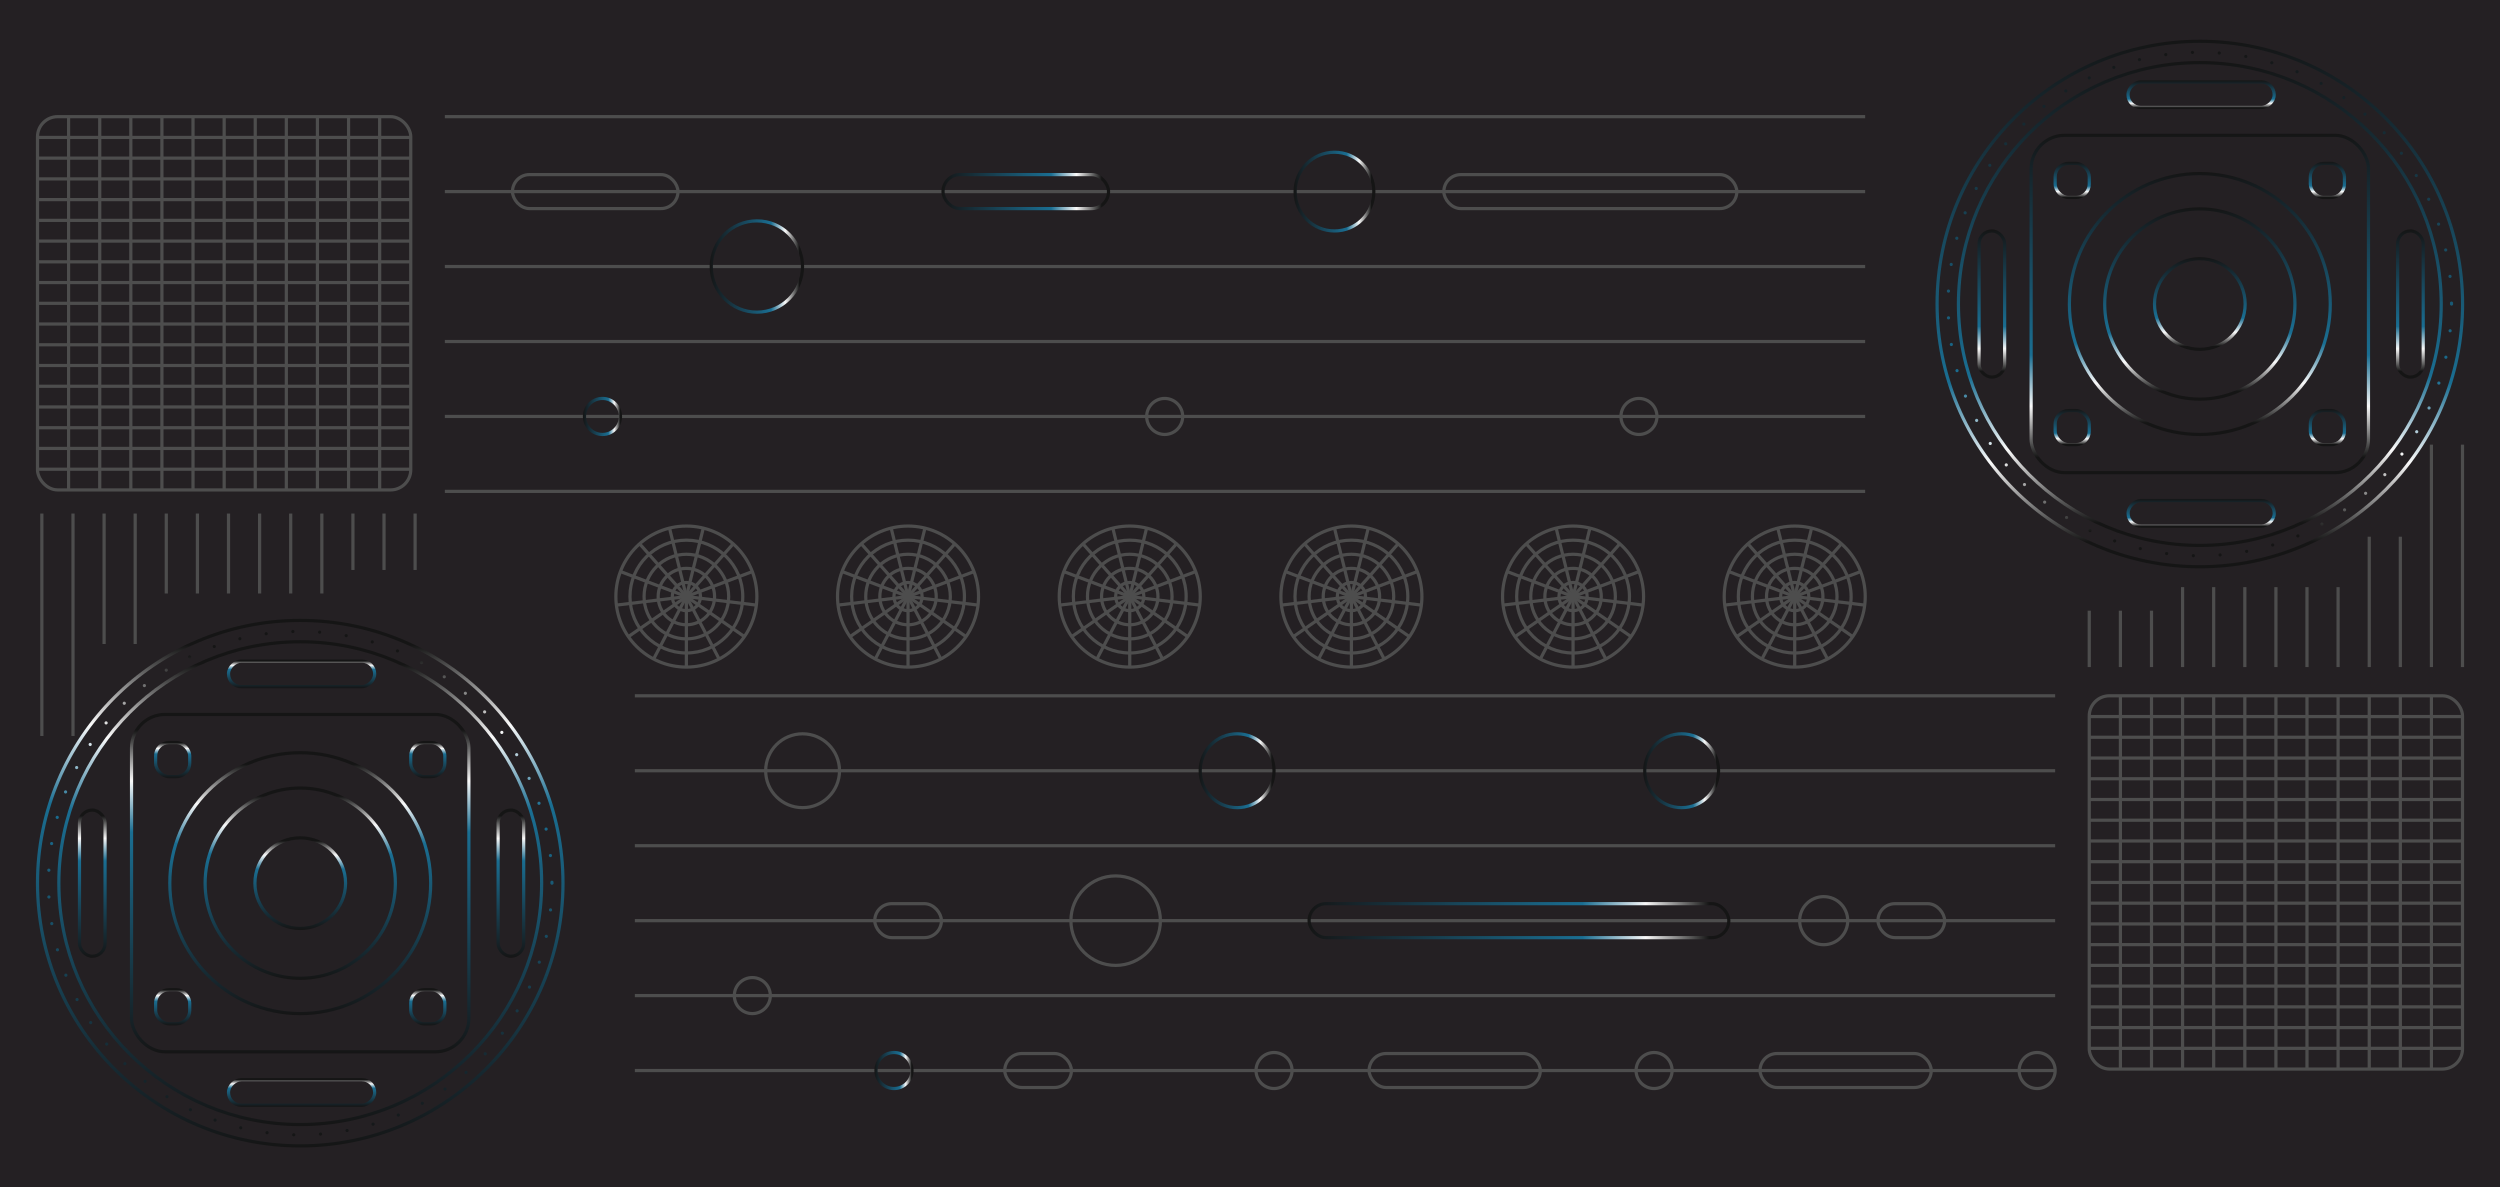 <?xml version="1.0" encoding="UTF-8"?>
<svg id="Layer_2" data-name="Layer 2" xmlns="http://www.w3.org/2000/svg" xmlns:xlink="http://www.w3.org/1999/xlink" viewBox="0 0 390.02 185.21">
  <defs>
    <style>
      .cls-1 {
        stroke: url(#New_Gradient_Swatch_copy_4-4);
      }

      .cls-1, .cls-2, .cls-3, .cls-4, .cls-5, .cls-6, .cls-7, .cls-8, .cls-9, .cls-10, .cls-11, .cls-12, .cls-13, .cls-14, .cls-15, .cls-16, .cls-17, .cls-18, .cls-19, .cls-20, .cls-21, .cls-22, .cls-23, .cls-24, .cls-25, .cls-26, .cls-27, .cls-28, .cls-29, .cls-30, .cls-31, .cls-32, .cls-33, .cls-34, .cls-35, .cls-36, .cls-37, .cls-38, .cls-39 {
        fill: none;
        stroke-width: .5px;
      }

      .cls-1, .cls-2, .cls-3, .cls-4, .cls-5, .cls-6, .cls-7, .cls-8, .cls-10, .cls-11, .cls-12, .cls-13, .cls-14, .cls-15, .cls-16, .cls-17, .cls-18, .cls-19, .cls-20, .cls-21, .cls-22, .cls-23, .cls-24, .cls-25, .cls-26, .cls-27, .cls-28, .cls-29, .cls-30, .cls-31, .cls-32, .cls-33, .cls-34, .cls-35, .cls-36, .cls-37, .cls-38 {
        stroke-miterlimit: 10;
      }

      .cls-2 {
        stroke: url(#New_Gradient_Swatch_copy_4-3);
      }

      .cls-3 {
        stroke: url(#New_Gradient_Swatch_copy_4-9);
      }

      .cls-4 {
        stroke: url(#New_Gradient_Swatch_copy_4-5);
      }

      .cls-5 {
        stroke: url(#New_Gradient_Swatch_copy_4-7);
      }

      .cls-6 {
        stroke: url(#New_Gradient_Swatch_copy_4-8);
      }

      .cls-7 {
        stroke: url(#New_Gradient_Swatch_copy_4-6);
      }

      .cls-40 {
        fill: #242023;
        stroke-width: 0px;
      }

      .cls-8 {
        stroke: url(#New_Gradient_Swatch_copy_4);
      }

      .cls-9 {
        stroke: url(#New_Gradient_Swatch_copy_4-2);
      }

      .cls-9, .cls-39 {
        stroke-dasharray: 0 0 0 4.18;
        stroke-linecap: round;
        stroke-linejoin: round;
      }

      .cls-10 {
        stroke: url(#New_Gradient_Swatch_copy_4-18);
      }

      .cls-11 {
        stroke: url(#New_Gradient_Swatch_copy_4-19);
      }

      .cls-12 {
        stroke: url(#New_Gradient_Swatch_copy_4-16);
      }

      .cls-13 {
        stroke: url(#New_Gradient_Swatch_copy_4-15);
      }

      .cls-14 {
        stroke: url(#New_Gradient_Swatch_copy_4-12);
      }

      .cls-15 {
        stroke: url(#New_Gradient_Swatch_copy_4-14);
      }

      .cls-16 {
        stroke: url(#New_Gradient_Swatch_copy_4-13);
      }

      .cls-17 {
        stroke: url(#New_Gradient_Swatch_copy_4-11);
      }

      .cls-18 {
        stroke: url(#New_Gradient_Swatch_copy_4-10);
      }

      .cls-19 {
        stroke: url(#New_Gradient_Swatch_copy_4-21);
      }

      .cls-20 {
        stroke: url(#New_Gradient_Swatch_copy_4-35);
      }

      .cls-21 {
        stroke: url(#New_Gradient_Swatch_copy_4-36);
      }

      .cls-22 {
        stroke: url(#New_Gradient_Swatch_copy_4-34);
      }

      .cls-23 {
        stroke: url(#New_Gradient_Swatch_copy_4-30);
      }

      .cls-24 {
        stroke: url(#New_Gradient_Swatch_copy_4-20);
      }

      .cls-25 {
        stroke: url(#New_Gradient_Swatch_copy_4-26);
      }

      .cls-26 {
        stroke: url(#New_Gradient_Swatch_copy_4-29);
      }

      .cls-27 {
        stroke: url(#New_Gradient_Swatch_copy_4-27);
      }

      .cls-28 {
        stroke: url(#New_Gradient_Swatch_copy_4-28);
      }

      .cls-29 {
        stroke: url(#New_Gradient_Swatch_copy_4-33);
      }

      .cls-30 {
        stroke: url(#New_Gradient_Swatch_copy_4-23);
      }

      .cls-31 {
        stroke: url(#New_Gradient_Swatch_copy_4-31);
      }

      .cls-32 {
        stroke: url(#New_Gradient_Swatch_copy_4-32);
      }

      .cls-33 {
        stroke: url(#New_Gradient_Swatch_copy_4-24);
      }

      .cls-34 {
        stroke: url(#New_Gradient_Swatch_copy_4-37);
      }

      .cls-35 {
        stroke: url(#New_Gradient_Swatch_copy_4-38);
      }

      .cls-36 {
        stroke: url(#New_Gradient_Swatch_copy_4-25);
      }

      .cls-37 {
        stroke: url(#New_Gradient_Swatch_copy_4-22);
      }

      .cls-38 {
        stroke: #4d4d4d;
      }

      .cls-39 {
        stroke: url(#New_Gradient_Swatch_copy_4-17);
      }
    </style>
    <linearGradient id="New_Gradient_Swatch_copy_4" data-name="New Gradient Swatch copy 4" x1="343.19" y1="6.19" x2="343.19" y2="88.67" gradientUnits="userSpaceOnUse">
      <stop offset="0" stop-color="#151515"/>
      <stop offset=".65" stop-color="#1a6e92"/>
      <stop offset=".8" stop-color="#f9f9f9"/>
      <stop offset=".95" stop-color="#151515"/>
    </linearGradient>
    <linearGradient id="New_Gradient_Swatch_copy_4-2" data-name="New Gradient Swatch copy 4" x1="343.19" y1="7.91" x2="343.19" y2="86.95" xlink:href="#New_Gradient_Swatch_copy_4"/>
    <linearGradient id="New_Gradient_Swatch_copy_4-3" data-name="New Gradient Swatch copy 4" x1="343.19" y1="26.83" x2="343.19" y2="68.03" xlink:href="#New_Gradient_Swatch_copy_4"/>
    <linearGradient id="New_Gradient_Swatch_copy_4-4" data-name="New Gradient Swatch copy 4" x1="343.19" y1="32.34" x2="343.19" y2="62.52" xlink:href="#New_Gradient_Swatch_copy_4"/>
    <linearGradient id="New_Gradient_Swatch_copy_4-5" data-name="New Gradient Swatch copy 4" x1="343.19" y1="40.11" x2="343.19" y2="54.75" xlink:href="#New_Gradient_Swatch_copy_4"/>
    <linearGradient id="New_Gradient_Swatch_copy_4-6" data-name="New Gradient Swatch copy 4" y1="20.86" y2="74" xlink:href="#New_Gradient_Swatch_copy_4"/>
    <linearGradient id="New_Gradient_Swatch_copy_4-7" data-name="New Gradient Swatch copy 4" x1="376.05" y1="35.78" x2="376.05" y2="59.08" xlink:href="#New_Gradient_Swatch_copy_4"/>
    <linearGradient id="New_Gradient_Swatch_copy_4-8" data-name="New Gradient Swatch copy 4" x1="310.74" y1="35.78" x2="310.74" y2="59.08" xlink:href="#New_Gradient_Swatch_copy_4"/>
    <linearGradient id="New_Gradient_Swatch_copy_4-9" data-name="New Gradient Swatch copy 4" x1="343.39" y1="77.84" x2="343.39" y2="82.32" gradientTransform="translate(263.31 423.48) rotate(-90)" xlink:href="#New_Gradient_Swatch_copy_4"/>
    <linearGradient id="New_Gradient_Swatch_copy_4-10" data-name="New Gradient Swatch copy 4" x1="343.39" y1="12.53" x2="343.39" y2="17.02" gradientTransform="translate(328.62 358.17) rotate(-90)" xlink:href="#New_Gradient_Swatch_copy_4"/>
    <linearGradient id="New_Gradient_Swatch_copy_4-11" data-name="New Gradient Swatch copy 4" x1="363.09" y1="63.8" x2="363.09" y2="69.62" xlink:href="#New_Gradient_Swatch_copy_4"/>
    <linearGradient id="New_Gradient_Swatch_copy_4-12" data-name="New Gradient Swatch copy 4" x1="363.09" y1="25.24" x2="363.09" y2="31.06" xlink:href="#New_Gradient_Swatch_copy_4"/>
    <linearGradient id="New_Gradient_Swatch_copy_4-13" data-name="New Gradient Swatch copy 4" x1="323.28" y1="63.8" x2="323.28" y2="69.62" xlink:href="#New_Gradient_Swatch_copy_4"/>
    <linearGradient id="New_Gradient_Swatch_copy_4-14" data-name="New Gradient Swatch copy 4" x1="323.28" y1="25.24" x2="323.28" y2="31.06" xlink:href="#New_Gradient_Swatch_copy_4"/>
    <linearGradient id="New_Gradient_Swatch_copy_4-15" data-name="New Gradient Swatch copy 4" x1="343.19" y1="9.52" x2="343.19" y2="85.34" xlink:href="#New_Gradient_Swatch_copy_4"/>
    <linearGradient id="New_Gradient_Swatch_copy_4-16" data-name="New Gradient Swatch copy 4" x1="46.84" y1="179.02" x2="46.84" y2="96.54" xlink:href="#New_Gradient_Swatch_copy_4"/>
    <linearGradient id="New_Gradient_Swatch_copy_4-17" data-name="New Gradient Swatch copy 4" x1="46.84" y1="177.3" x2="46.84" y2="98.26" xlink:href="#New_Gradient_Swatch_copy_4"/>
    <linearGradient id="New_Gradient_Swatch_copy_4-18" data-name="New Gradient Swatch copy 4" x1="46.84" y1="158.38" x2="46.84" y2="117.18" xlink:href="#New_Gradient_Swatch_copy_4"/>
    <linearGradient id="New_Gradient_Swatch_copy_4-19" data-name="New Gradient Swatch copy 4" x1="46.84" y1="152.87" x2="46.84" y2="122.69" xlink:href="#New_Gradient_Swatch_copy_4"/>
    <linearGradient id="New_Gradient_Swatch_copy_4-20" data-name="New Gradient Swatch copy 4" x1="46.84" y1="145.1" x2="46.84" y2="130.47" xlink:href="#New_Gradient_Swatch_copy_4"/>
    <linearGradient id="New_Gradient_Swatch_copy_4-21" data-name="New Gradient Swatch copy 4" x1="46.84" y1="164.35" x2="46.84" y2="111.21" xlink:href="#New_Gradient_Swatch_copy_4"/>
    <linearGradient id="New_Gradient_Swatch_copy_4-22" data-name="New Gradient Swatch copy 4" x1="79.7" y1="149.43" x2="79.7" y2="126.13" xlink:href="#New_Gradient_Swatch_copy_4"/>
    <linearGradient id="New_Gradient_Swatch_copy_4-23" data-name="New Gradient Swatch copy 4" x1="14.4" y1="149.43" x2="14.4" y2="126.13" xlink:href="#New_Gradient_Swatch_copy_4"/>
    <linearGradient id="New_Gradient_Swatch_copy_4-24" data-name="New Gradient Swatch copy 4" x1="47.05" y1="172.68" x2="47.05" y2="168.19" gradientTransform="translate(-123.38 217.48) rotate(-90)" xlink:href="#New_Gradient_Swatch_copy_4"/>
    <linearGradient id="New_Gradient_Swatch_copy_4-25" data-name="New Gradient Swatch copy 4" x1="47.05" y1="107.37" x2="47.05" y2="102.89" gradientTransform="translate(-58.08 152.18) rotate(-90)" xlink:href="#New_Gradient_Swatch_copy_4"/>
    <linearGradient id="New_Gradient_Swatch_copy_4-26" data-name="New Gradient Swatch copy 4" x1="66.74" y1="159.98" x2="66.74" y2="154.15" xlink:href="#New_Gradient_Swatch_copy_4"/>
    <linearGradient id="New_Gradient_Swatch_copy_4-27" data-name="New Gradient Swatch copy 4" x1="66.74" y1="121.41" x2="66.74" y2="115.59" xlink:href="#New_Gradient_Swatch_copy_4"/>
    <linearGradient id="New_Gradient_Swatch_copy_4-28" data-name="New Gradient Swatch copy 4" x1="26.94" y1="159.98" x2="26.94" y2="154.15" xlink:href="#New_Gradient_Swatch_copy_4"/>
    <linearGradient id="New_Gradient_Swatch_copy_4-29" data-name="New Gradient Swatch copy 4" x1="26.94" y1="121.41" x2="26.94" y2="115.59" xlink:href="#New_Gradient_Swatch_copy_4"/>
    <linearGradient id="New_Gradient_Swatch_copy_4-30" data-name="New Gradient Swatch copy 4" x1="46.84" y1="175.69" x2="46.84" y2="99.87" xlink:href="#New_Gradient_Swatch_copy_4"/>
    <linearGradient id="New_Gradient_Swatch_copy_4-31" data-name="New Gradient Swatch copy 4" x1="110.71" y1="41.58" x2="125.46" y2="41.58" xlink:href="#New_Gradient_Swatch_copy_4"/>
    <linearGradient id="New_Gradient_Swatch_copy_4-32" data-name="New Gradient Swatch copy 4" x1="90.93" y1="64.97" x2="97.05" y2="64.97" xlink:href="#New_Gradient_Swatch_copy_4"/>
    <linearGradient id="New_Gradient_Swatch_copy_4-33" data-name="New Gradient Swatch copy 4" x1="136.4" y1="167.01" x2="142.53" y2="167.01" xlink:href="#New_Gradient_Swatch_copy_4"/>
    <linearGradient id="New_Gradient_Swatch_copy_4-34" data-name="New Gradient Swatch copy 4" x1="201.81" y1="29.89" x2="214.58" y2="29.89" xlink:href="#New_Gradient_Swatch_copy_4"/>
    <linearGradient id="New_Gradient_Swatch_copy_4-35" data-name="New Gradient Swatch copy 4" x1="186.99" y1="120.24" x2="199.01" y2="120.24" xlink:href="#New_Gradient_Swatch_copy_4"/>
    <linearGradient id="New_Gradient_Swatch_copy_4-36" data-name="New Gradient Swatch copy 4" x1="256.34" y1="120.24" x2="268.36" y2="120.24" xlink:href="#New_Gradient_Swatch_copy_4"/>
    <linearGradient id="New_Gradient_Swatch_copy_4-37" data-name="New Gradient Swatch copy 4" x1="146.87" y1="29.89" x2="173.19" y2="29.89" xlink:href="#New_Gradient_Swatch_copy_4"/>
    <linearGradient id="New_Gradient_Swatch_copy_4-38" data-name="New Gradient Swatch copy 4" x1="203.98" y1="143.63" x2="269.95" y2="143.63" xlink:href="#New_Gradient_Swatch_copy_4"/>
  </defs>
  <g id="Layer_1-2" data-name="Layer 1">
    <g>
      <rect class="cls-40" x="0" width="390.02" height="185.21"/>
      <g>
        <line class="cls-38" x1="290.98" y1="18.2" x2="69.4" y2="18.2"/>
        <line class="cls-38" x1="290.98" y1="29.89" x2="69.4" y2="29.89"/>
        <line class="cls-38" x1="290.98" y1="41.58" x2="69.4" y2="41.58"/>
        <line class="cls-38" x1="290.98" y1="53.28" x2="69.4" y2="53.28"/>
        <line class="cls-38" x1="290.98" y1="64.97" x2="69.4" y2="64.97"/>
        <line class="cls-38" x1="290.98" y1="76.66" x2="69.4" y2="76.66"/>
      </g>
      <g>
        <line class="cls-38" x1="99.04" y1="167.01" x2="320.62" y2="167.01"/>
        <line class="cls-38" x1="99.04" y1="155.32" x2="320.62" y2="155.32"/>
        <line class="cls-38" x1="99.04" y1="143.63" x2="320.62" y2="143.63"/>
        <line class="cls-38" x1="99.04" y1="131.94" x2="320.62" y2="131.94"/>
        <line class="cls-38" x1="99.04" y1="120.24" x2="320.62" y2="120.24"/>
        <line class="cls-38" x1="99.04" y1="108.55" x2="320.62" y2="108.55"/>
      </g>
      <g>
        <circle class="cls-8" cx="343.19" cy="47.43" r="40.99"/>
        <circle class="cls-9" cx="343.19" cy="47.43" r="39.27"/>
        <circle class="cls-2" cx="343.19" cy="47.43" r="20.35"/>
        <circle class="cls-1" cx="343.19" cy="47.43" r="14.84"/>
        <circle class="cls-4" cx="343.19" cy="47.43" r="7.07"/>
        <rect class="cls-7" x="316.87" y="21.11" width="52.63" height="52.63" rx="5.23" ry="5.23"/>
        <g>
          <rect class="cls-5" x="374.05" y="36.03" width="3.99" height="22.8" rx="1.99" ry="1.99"/>
          <rect class="cls-6" x="308.75" y="36.03" width="3.99" height="22.8" rx="1.99" ry="1.99"/>
        </g>
        <g>
          <rect class="cls-3" x="341.4" y="68.68" width="3.99" height="22.8" rx="1.99" ry="1.99" transform="translate(423.48 -263.31) rotate(90)"/>
          <rect class="cls-18" x="341.4" y="3.38" width="3.99" height="22.8" rx="1.99" ry="1.99" transform="translate(358.17 -328.62) rotate(90)"/>
        </g>
        <g>
          <g>
            <rect class="cls-17" x="360.43" y="64.05" width="5.32" height="5.32" rx="2.09" ry="2.09"/>
            <rect class="cls-14" x="360.43" y="25.49" width="5.32" height="5.32" rx="2.09" ry="2.09"/>
          </g>
          <g>
            <rect class="cls-16" x="320.62" y="64.05" width="5.32" height="5.32" rx="2.09" ry="2.09"/>
            <rect class="cls-15" x="320.62" y="25.49" width="5.32" height="5.32" rx="2.09" ry="2.09"/>
          </g>
        </g>
        <circle class="cls-13" cx="343.19" cy="47.43" r="37.66"/>
      </g>
      <g>
        <circle class="cls-12" cx="46.84" cy="137.78" r="40.99"/>
        <circle class="cls-39" cx="46.84" cy="137.78" r="39.27"/>
        <circle class="cls-10" cx="46.84" cy="137.78" r="20.35"/>
        <circle class="cls-11" cx="46.84" cy="137.78" r="14.84"/>
        <circle class="cls-24" cx="46.84" cy="137.78" r="7.07"/>
        <rect class="cls-19" x="20.52" y="111.46" width="52.63" height="52.63" rx="5.23" ry="5.23"/>
        <g>
          <rect class="cls-37" x="77.71" y="126.38" width="3.99" height="22.8" rx="1.99" ry="1.99"/>
          <rect class="cls-30" x="12.4" y="126.38" width="3.99" height="22.8" rx="1.99" ry="1.99"/>
        </g>
        <g>
          <rect class="cls-33" x="45.06" y="159.03" width="3.99" height="22.8" rx="1.99" ry="1.99" transform="translate(217.48 123.38) rotate(90)"/>
          <rect class="cls-36" x="45.06" y="93.73" width="3.99" height="22.8" rx="1.99" ry="1.99" transform="translate(152.18 58.08) rotate(90)"/>
        </g>
        <g>
          <g>
            <rect class="cls-25" x="64.08" y="154.4" width="5.32" height="5.32" rx="2.09" ry="2.09"/>
            <rect class="cls-27" x="64.08" y="115.84" width="5.32" height="5.32" rx="2.09" ry="2.09"/>
          </g>
          <g>
            <rect class="cls-28" x="24.28" y="154.4" width="5.32" height="5.32" rx="2.09" ry="2.09"/>
            <rect class="cls-26" x="24.28" y="115.84" width="5.32" height="5.32" rx="2.09" ry="2.09"/>
          </g>
        </g>
        <circle class="cls-23" cx="46.84" cy="137.78" r="37.66"/>
      </g>
      <g>
        <g>
          <g>
            <circle class="cls-38" cx="107.08" cy="93.07" r="11"/>
            <circle class="cls-38" cx="107.08" cy="93.07" r="8.8"/>
            <circle class="cls-38" cx="107.08" cy="93.07" r="6.6"/>
            <circle class="cls-38" cx="107.08" cy="93.07" r="4.4"/>
            <circle class="cls-38" cx="107.08" cy="93.07" r="2.2"/>
          </g>
          <g>
            <line class="cls-38" x1="107.08" y1="93.07" x2="107.08" y2="104.07"/>
            <line class="cls-38" x1="107.08" y1="93.07" x2="112.19" y2="102.81"/>
            <line class="cls-38" x1="107.08" y1="93.07" x2="116.13" y2="99.32"/>
            <line class="cls-38" x1="107.08" y1="93.07" x2="118" y2="94.4"/>
            <line class="cls-38" x1="107.08" y1="93.07" x2="117.37" y2="89.17"/>
            <line class="cls-38" x1="107.08" y1="93.07" x2="114.38" y2="84.84"/>
            <line class="cls-38" x1="107.08" y1="93.07" x2="109.72" y2="82.39"/>
            <line class="cls-38" x1="107.08" y1="93.07" x2="104.45" y2="82.39"/>
            <line class="cls-38" x1="107.08" y1="93.07" x2="99.79" y2="84.84"/>
            <line class="cls-38" x1="107.08" y1="93.07" x2="96.8" y2="89.17"/>
            <line class="cls-38" x1="107.08" y1="93.07" x2="96.17" y2="94.4"/>
            <line class="cls-38" x1="107.08" y1="93.07" x2="98.03" y2="99.32"/>
            <line class="cls-38" x1="107.08" y1="93.07" x2="101.97" y2="102.81"/>
          </g>
        </g>
        <g>
          <g>
            <circle class="cls-38" cx="141.66" cy="93.07" r="11"/>
            <circle class="cls-38" cx="141.66" cy="93.07" r="8.8"/>
            <circle class="cls-38" cx="141.66" cy="93.07" r="6.6"/>
            <circle class="cls-38" cx="141.66" cy="93.07" r="4.4"/>
            <circle class="cls-38" cx="141.66" cy="93.07" r="2.2"/>
          </g>
          <g>
            <line class="cls-38" x1="141.66" y1="93.07" x2="141.66" y2="104.07"/>
            <line class="cls-38" x1="141.66" y1="93.07" x2="146.78" y2="102.81"/>
            <line class="cls-38" x1="141.66" y1="93.07" x2="150.72" y2="99.32"/>
            <line class="cls-38" x1="141.66" y1="93.07" x2="152.58" y2="94.4"/>
            <line class="cls-38" x1="141.66" y1="93.07" x2="151.95" y2="89.17"/>
            <line class="cls-38" x1="141.66" y1="93.07" x2="148.96" y2="84.84"/>
            <line class="cls-38" x1="141.66" y1="93.07" x2="144.3" y2="82.39"/>
            <line class="cls-38" x1="141.66" y1="93.07" x2="139.03" y2="82.39"/>
            <line class="cls-38" x1="141.66" y1="93.07" x2="134.37" y2="84.84"/>
            <line class="cls-38" x1="141.66" y1="93.07" x2="131.38" y2="89.17"/>
            <line class="cls-38" x1="141.66" y1="93.07" x2="130.75" y2="94.4"/>
            <line class="cls-38" x1="141.66" y1="93.07" x2="132.61" y2="99.32"/>
            <line class="cls-38" x1="141.66" y1="93.07" x2="136.55" y2="102.81"/>
          </g>
        </g>
        <g>
          <g>
            <circle class="cls-38" cx="176.25" cy="93.07" r="11"/>
            <circle class="cls-38" cx="176.25" cy="93.07" r="8.8"/>
            <circle class="cls-38" cx="176.25" cy="93.07" r="6.6"/>
            <circle class="cls-38" cx="176.25" cy="93.07" r="4.4"/>
            <circle class="cls-38" cx="176.25" cy="93.07" r="2.2"/>
          </g>
          <g>
            <line class="cls-38" x1="176.25" y1="93.07" x2="176.25" y2="104.07"/>
            <line class="cls-38" x1="176.25" y1="93.07" x2="181.36" y2="102.81"/>
            <line class="cls-38" x1="176.25" y1="93.07" x2="185.3" y2="99.32"/>
            <line class="cls-38" x1="176.25" y1="93.07" x2="187.16" y2="94.4"/>
            <line class="cls-38" x1="176.25" y1="93.07" x2="186.53" y2="89.17"/>
            <line class="cls-38" x1="176.25" y1="93.07" x2="183.54" y2="84.84"/>
            <line class="cls-38" x1="176.25" y1="93.07" x2="178.88" y2="82.39"/>
            <line class="cls-38" x1="176.25" y1="93.07" x2="173.61" y2="82.39"/>
            <line class="cls-38" x1="176.25" y1="93.07" x2="168.95" y2="84.84"/>
            <line class="cls-38" x1="176.25" y1="93.07" x2="165.96" y2="89.17"/>
            <line class="cls-38" x1="176.25" y1="93.07" x2="165.33" y2="94.4"/>
            <line class="cls-38" x1="176.25" y1="93.07" x2="167.19" y2="99.32"/>
            <line class="cls-38" x1="176.25" y1="93.07" x2="171.13" y2="102.81"/>
          </g>
        </g>
        <g>
          <g>
            <circle class="cls-38" cx="210.83" cy="93.07" r="11"/>
            <circle class="cls-38" cx="210.83" cy="93.07" r="8.8"/>
            <circle class="cls-38" cx="210.83" cy="93.07" r="6.6"/>
            <circle class="cls-38" cx="210.83" cy="93.07" r="4.4"/>
            <circle class="cls-38" cx="210.83" cy="93.07" r="2.2"/>
          </g>
          <g>
            <line class="cls-38" x1="210.83" y1="93.07" x2="210.83" y2="104.07"/>
            <line class="cls-38" x1="210.83" y1="93.07" x2="215.94" y2="102.81"/>
            <line class="cls-38" x1="210.83" y1="93.07" x2="219.88" y2="99.32"/>
            <line class="cls-38" x1="210.83" y1="93.07" x2="221.74" y2="94.4"/>
            <line class="cls-38" x1="210.83" y1="93.07" x2="221.11" y2="89.17"/>
            <line class="cls-38" x1="210.83" y1="93.07" x2="218.12" y2="84.84"/>
            <line class="cls-38" x1="210.83" y1="93.07" x2="213.46" y2="82.39"/>
            <line class="cls-38" x1="210.83" y1="93.07" x2="208.19" y2="82.39"/>
            <line class="cls-38" x1="210.83" y1="93.07" x2="203.53" y2="84.84"/>
            <line class="cls-38" x1="210.83" y1="93.07" x2="200.54" y2="89.17"/>
            <line class="cls-38" x1="210.83" y1="93.07" x2="199.91" y2="94.4"/>
            <line class="cls-38" x1="210.83" y1="93.07" x2="201.77" y2="99.32"/>
            <line class="cls-38" x1="210.83" y1="93.07" x2="205.71" y2="102.81"/>
          </g>
        </g>
        <g>
          <g>
            <circle class="cls-38" cx="245.41" cy="93.07" r="11"/>
            <circle class="cls-38" cx="245.41" cy="93.07" r="8.8"/>
            <circle class="cls-38" cx="245.41" cy="93.07" r="6.6"/>
            <circle class="cls-38" cx="245.41" cy="93.07" r="4.4"/>
            <circle class="cls-38" cx="245.41" cy="93.07" r="2.2"/>
          </g>
          <g>
            <line class="cls-38" x1="245.41" y1="93.07" x2="245.41" y2="104.07"/>
            <line class="cls-38" x1="245.41" y1="93.07" x2="250.52" y2="102.81"/>
            <line class="cls-38" x1="245.41" y1="93.07" x2="254.46" y2="99.32"/>
            <line class="cls-38" x1="245.41" y1="93.07" x2="256.32" y2="94.4"/>
            <line class="cls-38" x1="245.41" y1="93.07" x2="255.69" y2="89.17"/>
            <line class="cls-38" x1="245.41" y1="93.07" x2="252.7" y2="84.84"/>
            <line class="cls-38" x1="245.41" y1="93.07" x2="248.04" y2="82.39"/>
            <line class="cls-38" x1="245.41" y1="93.07" x2="242.77" y2="82.39"/>
            <line class="cls-38" x1="245.41" y1="93.07" x2="238.11" y2="84.84"/>
            <line class="cls-38" x1="245.41" y1="93.07" x2="235.12" y2="89.17"/>
            <line class="cls-38" x1="245.41" y1="93.07" x2="234.49" y2="94.4"/>
            <line class="cls-38" x1="245.41" y1="93.07" x2="236.36" y2="99.32"/>
            <line class="cls-38" x1="245.41" y1="93.07" x2="240.3" y2="102.81"/>
          </g>
        </g>
        <g>
          <g>
            <circle class="cls-38" cx="279.99" cy="93.07" r="11"/>
            <circle class="cls-38" cx="279.99" cy="93.07" r="8.8"/>
            <circle class="cls-38" cx="279.99" cy="93.07" r="6.6"/>
            <circle class="cls-38" cx="279.99" cy="93.07" r="4.4"/>
            <circle class="cls-38" cx="279.99" cy="93.07" r="2.2"/>
          </g>
          <g>
            <line class="cls-38" x1="279.99" y1="93.07" x2="279.99" y2="104.07"/>
            <line class="cls-38" x1="279.99" y1="93.07" x2="285.1" y2="102.81"/>
            <line class="cls-38" x1="279.99" y1="93.07" x2="289.04" y2="99.32"/>
            <line class="cls-38" x1="279.99" y1="93.07" x2="290.9" y2="94.4"/>
            <line class="cls-38" x1="279.99" y1="93.07" x2="290.27" y2="89.17"/>
            <line class="cls-38" x1="279.99" y1="93.07" x2="287.28" y2="84.84"/>
            <line class="cls-38" x1="279.99" y1="93.07" x2="282.62" y2="82.39"/>
            <line class="cls-38" x1="279.99" y1="93.07" x2="277.35" y2="82.39"/>
            <line class="cls-38" x1="279.99" y1="93.07" x2="272.69" y2="84.84"/>
            <line class="cls-38" x1="279.99" y1="93.07" x2="269.7" y2="89.17"/>
            <line class="cls-38" x1="279.99" y1="93.07" x2="269.07" y2="94.4"/>
            <line class="cls-38" x1="279.99" y1="93.07" x2="270.94" y2="99.32"/>
            <line class="cls-38" x1="279.99" y1="93.07" x2="274.88" y2="102.81"/>
          </g>
        </g>
      </g>
      <g>
        <rect class="cls-38" x="325.94" y="108.55" width="58.23" height="58.23" rx="3.14" ry="3.14"/>
        <line class="cls-38" x1="384.17" y1="163.55" x2="325.94" y2="163.55"/>
        <line class="cls-38" x1="384.17" y1="160.31" x2="325.94" y2="160.31"/>
        <line class="cls-38" x1="384.17" y1="157.08" x2="325.94" y2="157.08"/>
        <line class="cls-38" x1="384.17" y1="153.84" x2="325.94" y2="153.84"/>
        <line class="cls-38" x1="384.17" y1="150.61" x2="325.94" y2="150.61"/>
        <line class="cls-38" x1="384.17" y1="147.37" x2="325.94" y2="147.37"/>
        <line class="cls-38" x1="384.17" y1="144.14" x2="325.94" y2="144.14"/>
        <line class="cls-38" x1="384.17" y1="140.9" x2="325.94" y2="140.9"/>
        <line class="cls-38" x1="384.17" y1="137.67" x2="325.94" y2="137.67"/>
        <line class="cls-38" x1="384.17" y1="134.43" x2="325.94" y2="134.43"/>
        <line class="cls-38" x1="384.17" y1="131.2" x2="325.94" y2="131.2"/>
        <line class="cls-38" x1="384.17" y1="127.96" x2="325.94" y2="127.96"/>
        <line class="cls-38" x1="384.17" y1="124.73" x2="325.94" y2="124.73"/>
        <line class="cls-38" x1="384.17" y1="121.49" x2="325.94" y2="121.49"/>
        <line class="cls-38" x1="384.17" y1="118.26" x2="325.94" y2="118.26"/>
        <line class="cls-38" x1="384.17" y1="115.02" x2="325.94" y2="115.02"/>
        <line class="cls-38" x1="384.17" y1="111.79" x2="325.94" y2="111.79"/>
        <line class="cls-38" x1="330.8" y1="108.55" x2="330.8" y2="166.78"/>
        <line class="cls-38" x1="335.65" y1="108.55" x2="335.65" y2="166.78"/>
        <line class="cls-38" x1="340.5" y1="108.55" x2="340.5" y2="166.78"/>
        <line class="cls-38" x1="345.35" y1="108.55" x2="345.35" y2="166.78"/>
        <line class="cls-38" x1="350.21" y1="108.55" x2="350.21" y2="166.78"/>
        <line class="cls-38" x1="355.06" y1="108.55" x2="355.06" y2="166.78"/>
        <line class="cls-38" x1="359.91" y1="108.55" x2="359.91" y2="166.78"/>
        <line class="cls-38" x1="364.76" y1="108.55" x2="364.76" y2="166.78"/>
        <line class="cls-38" x1="369.62" y1="108.55" x2="369.62" y2="166.78"/>
        <line class="cls-38" x1="374.47" y1="108.55" x2="374.47" y2="166.78"/>
        <line class="cls-38" x1="379.32" y1="108.55" x2="379.32" y2="166.78"/>
      </g>
      <g>
        <rect class="cls-38" x="5.85" y="18.2" width="58.23" height="58.23" rx="3.14" ry="3.14"/>
        <line class="cls-38" x1="64.08" y1="73.2" x2="5.85" y2="73.2"/>
        <line class="cls-38" x1="64.08" y1="69.96" x2="5.85" y2="69.96"/>
        <line class="cls-38" x1="64.08" y1="66.73" x2="5.85" y2="66.73"/>
        <line class="cls-38" x1="64.08" y1="63.49" x2="5.85" y2="63.49"/>
        <line class="cls-38" x1="64.08" y1="60.26" x2="5.85" y2="60.26"/>
        <line class="cls-38" x1="64.08" y1="57.02" x2="5.85" y2="57.02"/>
        <line class="cls-38" x1="64.08" y1="53.79" x2="5.85" y2="53.79"/>
        <line class="cls-38" x1="64.08" y1="50.55" x2="5.85" y2="50.55"/>
        <line class="cls-38" x1="64.08" y1="47.32" x2="5.85" y2="47.32"/>
        <line class="cls-38" x1="64.08" y1="44.08" x2="5.85" y2="44.08"/>
        <line class="cls-38" x1="64.08" y1="40.85" x2="5.85" y2="40.85"/>
        <line class="cls-38" x1="64.08" y1="37.61" x2="5.85" y2="37.61"/>
        <line class="cls-38" x1="64.08" y1="34.38" x2="5.85" y2="34.38"/>
        <line class="cls-38" x1="64.08" y1="31.14" x2="5.85" y2="31.14"/>
        <line class="cls-38" x1="64.08" y1="27.91" x2="5.85" y2="27.91"/>
        <line class="cls-38" x1="64.08" y1="24.67" x2="5.85" y2="24.67"/>
        <line class="cls-38" x1="64.08" y1="21.44" x2="5.85" y2="21.44"/>
        <line class="cls-38" x1="10.7" y1="18.2" x2="10.7" y2="76.43"/>
        <line class="cls-38" x1="15.56" y1="18.2" x2="15.56" y2="76.43"/>
        <line class="cls-38" x1="20.41" y1="18.2" x2="20.41" y2="76.43"/>
        <line class="cls-38" x1="25.26" y1="18.2" x2="25.26" y2="76.43"/>
        <line class="cls-38" x1="30.11" y1="18.2" x2="30.11" y2="76.43"/>
        <line class="cls-38" x1="34.97" y1="18.2" x2="34.97" y2="76.43"/>
        <line class="cls-38" x1="39.82" y1="18.2" x2="39.82" y2="76.43"/>
        <line class="cls-38" x1="44.67" y1="18.2" x2="44.67" y2="76.43"/>
        <line class="cls-38" x1="49.52" y1="18.2" x2="49.52" y2="76.43"/>
        <line class="cls-38" x1="54.38" y1="18.2" x2="54.38" y2="76.43"/>
        <line class="cls-38" x1="59.23" y1="18.2" x2="59.23" y2="76.43"/>
      </g>
      <g>
        <line class="cls-38" x1="384.17" y1="104.07" x2="384.17" y2="69.37"/>
        <line class="cls-38" x1="379.32" y1="104.07" x2="379.32" y2="69.37"/>
        <line class="cls-38" x1="374.47" y1="104.07" x2="374.47" y2="83.73"/>
        <line class="cls-38" x1="369.62" y1="104.07" x2="369.62" y2="83.73"/>
        <line class="cls-38" x1="364.76" y1="104.07" x2="364.76" y2="91.6"/>
        <line class="cls-38" x1="359.91" y1="104.07" x2="359.91" y2="91.6"/>
        <line class="cls-38" x1="355.06" y1="104.07" x2="355.06" y2="91.6"/>
        <line class="cls-38" x1="350.21" y1="104.07" x2="350.21" y2="91.6"/>
        <line class="cls-38" x1="345.35" y1="104.07" x2="345.35" y2="91.6"/>
        <line class="cls-38" x1="340.5" y1="104.07" x2="340.5" y2="91.6"/>
        <line class="cls-38" x1="335.65" y1="104.07" x2="335.65" y2="95.27"/>
        <line class="cls-38" x1="330.8" y1="104.07" x2="330.8" y2="95.27"/>
        <line class="cls-38" x1="325.94" y1="104.07" x2="325.94" y2="95.27"/>
      </g>
      <g>
        <line class="cls-38" x1="6.53" y1="80.12" x2="6.53" y2="114.82"/>
        <line class="cls-38" x1="11.39" y1="80.12" x2="11.39" y2="114.82"/>
        <line class="cls-38" x1="16.24" y1="80.12" x2="16.24" y2="100.47"/>
        <line class="cls-38" x1="21.09" y1="80.12" x2="21.09" y2="100.47"/>
        <line class="cls-38" x1="25.94" y1="80.12" x2="25.94" y2="92.59"/>
        <line class="cls-38" x1="30.8" y1="80.12" x2="30.8" y2="92.59"/>
        <line class="cls-38" x1="35.65" y1="80.12" x2="35.65" y2="92.59"/>
        <line class="cls-38" x1="40.5" y1="80.12" x2="40.5" y2="92.59"/>
        <line class="cls-38" x1="45.35" y1="80.12" x2="45.35" y2="92.59"/>
        <line class="cls-38" x1="50.21" y1="80.12" x2="50.21" y2="92.59"/>
        <line class="cls-38" x1="55.06" y1="80.12" x2="55.06" y2="88.92"/>
        <line class="cls-38" x1="59.91" y1="80.12" x2="59.91" y2="88.92"/>
        <line class="cls-38" x1="64.76" y1="80.12" x2="64.76" y2="88.92"/>
      </g>
      <circle class="cls-31" cx="118.08" cy="41.58" r="7.12"/>
      <circle class="cls-38" cx="255.69" cy="64.97" r="2.81"/>
      <circle class="cls-38" cx="181.7" cy="64.97" r="2.81"/>
      <circle class="cls-32" cx="93.99" cy="64.97" r="2.81"/>
      <circle class="cls-38" cx="174.05" cy="143.63" r="6.98"/>
      <circle class="cls-38" cx="284.51" cy="143.63" r="3.75"/>
      <circle class="cls-38" cx="117.37" cy="155.32" r="2.81"/>
      <circle class="cls-29" cx="139.47" cy="167.01" r="2.81"/>
      <circle class="cls-38" cx="198.76" cy="167.01" r="2.81"/>
      <circle class="cls-38" cx="258.05" cy="167.01" r="2.81"/>
      <circle class="cls-38" cx="317.81" cy="167.01" r="2.81"/>
      <circle class="cls-22" cx="208.19" cy="29.89" r="6.14"/>
      <circle class="cls-38" cx="125.21" cy="120.24" r="5.76"/>
      <circle class="cls-20" cx="193" cy="120.24" r="5.76"/>
      <circle class="cls-21" cx="262.35" cy="120.24" r="5.76"/>
      <rect class="cls-38" x="79.95" y="27.24" width="25.82" height="5.3" rx="2.65" ry="2.65"/>
      <rect class="cls-34" x="147.12" y="27.24" width="25.82" height="5.3" rx="2.65" ry="2.65"/>
      <rect class="cls-38" x="225.25" y="27.24" width="45.71" height="5.3" rx="2.65" ry="2.65"/>
      <rect class="cls-35" x="204.23" y="140.98" width="65.48" height="5.3" rx="2.65" ry="2.65"/>
      <rect class="cls-38" x="292.98" y="140.98" width="10.4" height="5.3" rx="2.65" ry="2.65"/>
      <rect class="cls-38" x="136.47" y="140.98" width="10.4" height="5.3" rx="2.65" ry="2.65"/>
      <rect class="cls-38" x="156.75" y="164.36" width="10.4" height="5.3" rx="2.65" ry="2.65"/>
      <rect class="cls-38" x="213.59" y="164.36" width="26.71" height="5.3" rx="2.65" ry="2.65"/>
      <rect class="cls-38" x="274.58" y="164.36" width="26.71" height="5.3" rx="2.65" ry="2.65"/>
    </g>
  </g>
</svg>